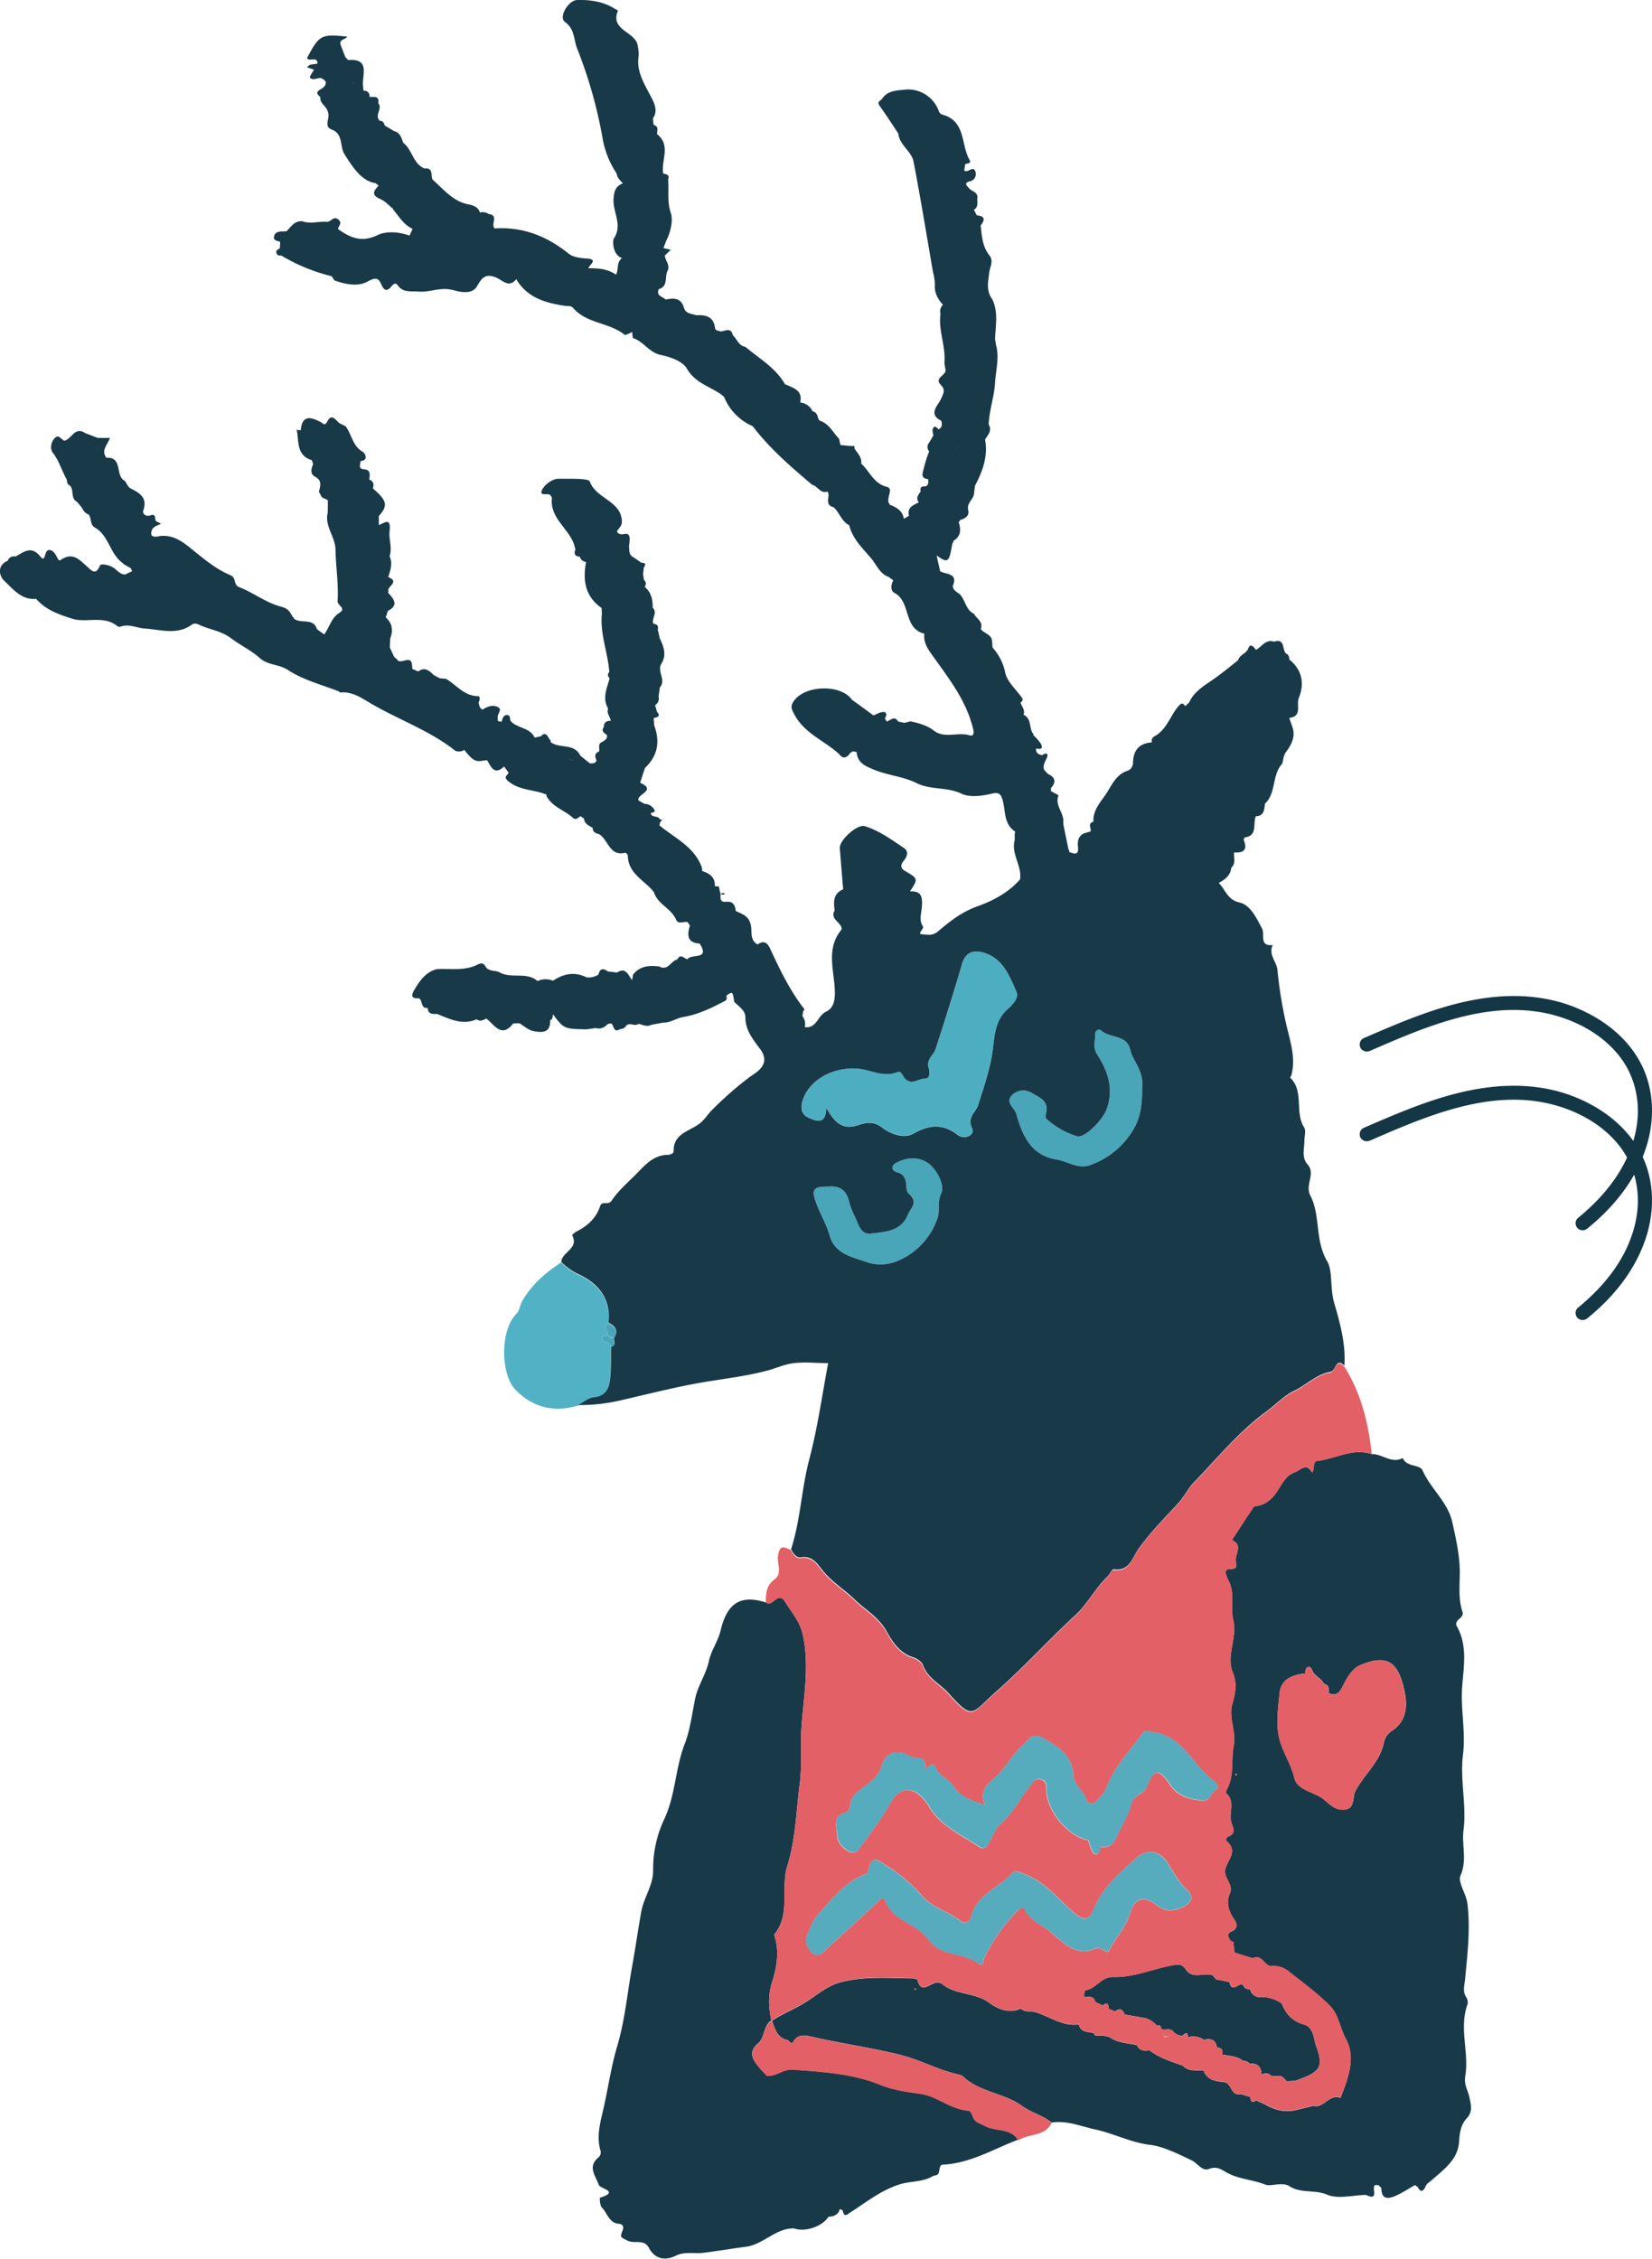 <svg xmlns="http://www.w3.org/2000/svg" viewBox="0 0 582.7 796.9"><title>flamenco_xmas_no_comments</title><g id="Layer_2" data-name="Layer 2"><g id="Layer_1-2" data-name="Layer 1"><path d="M215.48,475.4c-.1,3.77.06,7.57-.37,11.31-.37,3.23-1.49,6-5.71,6.41-1.92.16-3.71,1.77-5.56,2.72-8.44,2.51-15.88.72-22-5.57-5.39-5.55-5.37-21,.12-26.56,1.44-1.45,1.34-3.15,2.2-4.65,3.37-5.88,8.23-10.09,13.76-13.71a21.13,21.13,0,0,0,6.27,4.4c6.93,3.27,11.33,8.68,10.39,17.05-2.26,1.35.24,2.91-.19,4.34l-2.4.58c.38.48.66,1.23,1.15,1.4C214.33,473.54,215.45,473.85,215.48,475.4Z" style="fill:#51b2c5;"/><path d="M518.27,739.76c-.51-2.51-2-4.24-1.41-7.59,1.35-8.24-2.32-16.84.81-25.24a3.53,3.53,0,0,0-.59-2.52c-1.23-2-.52-4-.32-6.14.84-8.8,1.89-17.59.87-26.51-.42-3.68-3.51-7.78-2.48-10.11,2.42-5.47.38-10.76,1.07-16.06,1.13-8.75-1.3-17.67-.19-26.7,1-7.81-.85-15.71-.29-23.74.48-7,2-14.53-1.81-21.32-1.44-2.54,2.75-2.8,1.9-5.32-1.5-4.47-.94-9.15-.93-13.8,0-6-1.33-11.8-2.62-17.65-1.6-7.25-7.64-11.81-10.49-18.33-1-2.24-5.67-1.12-7-4.38-4,2.12-7.23-1.52-11-1.4-6.69-2.23-12.64,1.65-19,2.39-2.09.24-.92,2.81-2,4.12-2-3.69-4.11-.76-6.05-.1-4.06,1.39-5.06,5.75-7.67,8.58a10,10,0,0,1-5.31,3.26c-.53.12-1.32,0-1.54.36-2.61,3.88-5.14,7.81-7.7,11.73,4.05,1.87,1,4.91,1.36,7.42.28,2.22.54,2.68-2.3,2.85-2.45.15-.73,3-.09,4.38,2.11,4.43.43,9.18,1.5,13.68,1.45,6.13-2.56,12.47-.23,18.24,1.71,4.26.94,7.54-.15,11.43-1.33,4.78,1.51,9.47.53,14.55s.28,10.42-2.34,15.25c-.24.45-.52,1.33-.33,1.49,3.33,2.93.9,6.79,1.76,10,.66,2.44,2,4.2-1.3,5.44a1.82,1.82,0,0,0-.49,1.38c4.49,3.45.54,6.69-.24,10-.73,3.1,3,5.26,1.59,8.57s-.51,6.2,1.5,9.09c.87,1.24,1.76,3.17-.94,4.3-1.81.76-1.12,2.33-.07,3.55.64,0,1,.28.81,1l.39,2.94,6.37,2c3.24-1.6,4,2.55,6.43,2.78a8.35,8.35,0,0,1,6.48,2c4.9,3.92,10.05,7.62,14.41,12.08,3,3,3.46,7.76,5.56,11.6,3.29,6,1.18,12.68-1.18,18.88-.24.63-.48,1.26-.71,1.89-3.92-1.65-5.79,3.7-9.49,2.78l-5.37,1.29c-4.26,1.28-8.18.35-11.89-1.87L443,740.94c-1.61,1.24-1.81,0-2-1.16l-.09-.07-3.3-1c-3.4.71-3.15-3.37-5.42-4.14-3.1-.41-6.36-.53-7.68-4.2-2.58-.09-5.32.49-7.41-1.73-4.08-1.4-8.21-2.7-11.69-5.39-1.84.3-3.53.22-4.41-1.82-3.33-.74-6.88-.71-9.78-2.89l-2.13-.45h-2.17c-.67.1-1-.2-1-.87h0c-2.12-.5-4.72-.16-5.45-3.1-6,.9-10.69-3.21-16.12-4.52-1.5-.07-3.09.2-4.28-1.08-4.1,2-8.47,0-11-1.91-5.16-3.93-12-2.69-16.77-6.76a3,3,0,0,0-3.08-.11c-2.14.86-4.56,3.06-5.61-1.27-.08-.33-1.25-.57-1.92-.57-8.54-.08-17.19-.83-25.5,1.46-4.45,1.22-8.2,4.56-12.11,7s-8.08,4-11.79,6.51c1.12,2.8,1.66,5.89,5.48,6.81.78.19,1.17,2,2.25.24,1.46-2.4,4.26-1.91,5.84-1.54,10.48,2.46,21.15,3.88,31.62,6.49,7.2,1.79,13.65,5.47,20.86,7a3,3,0,0,1,1.43.7c5.84,5.54,14.38,5.75,20.53,10.21,3.43,2.49,7.48,3.41,10.67,6,5.39-.85,10.26,1.33,15.35,2.42,6.57,1.41,12.47,4.61,19.44,5.45,4.59.56,9.93,3.22,14.67,5.51,2,1,3.65,3.87,5.89,3,2.74-1.06,4.25,0,6.33,1.21,4.19,2.4,9.21,2.51,13.73,4.31,1.86.74,5.93-1.08,8.38.51,4.12,2.69,8.9,1.14,13.32,3,3.88,1.66,9.11.19,13.74.1,4.59,2.21,2.12-2.07,3-3.27l.06-.2,1.36.05,1,1c0,4.15,2.46,3.9,5.1,2.71,2.36-1.06,4.55-2.51,6.82-3.79a1.13,1.13,0,0,0,.81.56c.79,1.6,1.66,2.28,2.76.22.3-1.13,1.28-1.62,2.08-2.33,4.33-3.8,9.42-7.38,9.83-13.6.21-3.28.62-6.19,2.77-8.43C519.65,744.76,518.75,742.17,518.27,739.76ZM436,626.36c-.09-.13-.27-.26-.26-.38s.2-.22.31-.33c.09.12.27.26.26.37S436.06,626.25,436,626.36ZM322.86,702c-.11-.11-.21-.23-.32-.35l.15-.29c.17.1.33.21.49.32ZM478,632c-1.07,2.11.18,6.58-4.54,6.42-3.26-.1-5-2.63-7.3-4.19-3.32-2.23-8.61-2.9-9.57-6.93-1.06-4.41-3.4-8.07-4.82-12.2-2-5.9-1-11.87-.43-17.75.45-5,4.49-6.54,9-7,0-2.44,1.67-3.27,2.49-1.13s3.08,2.64,3.94,4.47a3.14,3.14,0,0,0,.51.39c1.66.55,1.44,1.89,1.34,3.18,2.14.9,3.43.53,4.67-1.82,1.63-3.1,3.21-6.64,6.69-8.11,9.71-4.09,13.29-.53,15.37,9.07,1.09,5,1.07,10.72-4.52,14.27a6.58,6.58,0,0,0-2.69,3.9C486.81,621.63,481.05,626,478,632Z" style="fill:#183948;"/><path d="M424.46,730.29a.08.08,0,0,1,0,0h0Z" style="fill:#183948;"/><path d="M347.38,749.93c-1.7-.93-3.59-1.17-4.27-3.38-.24-.78-1-2-1.58-2-6.28-.42-11-5.17-17.18-6-4.64-.6-9.43-1.32-13.71-3.06-10-4.07-20.46-4.62-31-5.41-3.55-.26-5.9,2.58-9.19,2.12-.93-1-1.92-1.92-2.78-3-2.25-2.73-3.87-5.31-.21-8.43,2.37-2,1.7-6.1,4.59-8-.89-4.63-1.27-8.79.37-13.82,1.56-4.83,2.59-10.89.62-16.44,6-7.19,2.18-16.29,4.7-24.39,2.88-9.24,3.1-19.32,4.36-29,.86-6.71.14-13.51.63-20.19.78-10.76,2.82-21.35.44-32.25-1-4.69-3.9-7.79-6.17-11.53-2.6-4.28-4.56,2.09-6.85.13-9.07-2.81-13.69.27-16,10-.88,3.7-3.34,7-4.12,10.75-1,4.7-3.88,8.53-4.84,13.24-1.08,5.33-1.84,11.22-3.63,15.81-3.39,8.67-3.25,18-7.19,26.51a41.15,41.15,0,0,0-4,18c.13,5.4-3.25,9.62-4.17,14.75-1.11,6.14-2,12.45-3.09,18.54-1.79,9.65-2.6,19.55-5.42,29-2.06,6.92-3.07,14-4.61,21-1.13,5.16-2.79,10.2-1.37,15.48a2.34,2.34,0,0,1-.71,2.78c-3.84,3.31-.9,6.39.19,9.6.47,1.38,7.54,2.31.44,4.54-.16,0-.07,2.74.65,3.46,2,1.94,2.46,5.45,6,5.74,1.21.1,1.89.85,1.36,2.26-1,2.64-.82,2.38,1.69,3.67s5.82-.72,7.56,2.57c2.16,4.09,5.84,4.56,9.47,2.76,3.14-1.55,6.44-.66,9.51-1,5.09-.61,10.15-1.5,15.24-2.16,6.22-.79,10.46-6.64,17-6.47,3.86,1.38,9.77-.6,12.1-4.06l-.2-.18.22.15c1.87-.13,3.47-.66,4-2.75l1,.45c.25,1.5.79,2.34,2.29,1,5.77-3.59,11-8,17.72-10.12,3.86-1.22,8.07-.77,11.67-2.86.82-.48,2.06-.14,2.31-1.6.43-2.45.49-2.46,1.84-2.55,9.45-.61,17.46-5.52,26-8.76C356.45,750.55,351.17,752,347.38,749.93Z" style="fill:#183948;"/><path d="M291.48,390.75c-.13,6.19-3.5,4.71-6.24,3.53-3.07-1.32-2.83-4.25-1.9-6.74,2.65-7.1,10.9-11.08,18.77-10.64,4.81.26,9.34,3.3,14.38,1.26,1.47-.6,1.91,1.36,2.68,2.2,2.33,2.57,4.72.13,7,.1s1.66-2.83,1.37-3.92c-.82-3,1.78-4.32,2.48-6.49,3.21-9.95,6.38-19.92,9.31-30,1.16-4,3.77-5,7.18-4.16,7.17,1.82,9.58,8.22,12.11,14.05.95,2.17-1.84,4.86-3.23,6.08-4.86,4.24-4.62,10.77-5.39,15.48-1,6.38-3.09,12.13-4.91,18.13-.8,2.65-4.08,4.3-2.15,8.4,1.09,2.32-2.76,4.12-5.23,2.22-5.33-4.08-10-3.52-15.7-.33-3.13,1.76-7.87.09-10.81-2.19-3.12-2.41-5.75-1.79-8.74-.82C297.39,398.59,294.41,396.19,291.48,390.75Z" style="fill:#4daec1;"/><path d="M402.89,383.72c0,4-.07,9.8-3.21,14.86A28.52,28.52,0,0,1,384,411.17c-3.77,1.21-7.52-1.49-11.34-2.12-9.15-1.49-12.07-8.62-14.2-16.14-.61-2.12-4.05-3.9-1.51-6.57a5.57,5.57,0,0,1,7-.76c2.46,1.47,6.09,2.67,5.05,7-.16.65-.33,1.68,0,2a28.34,28.34,0,0,0,10.76,6.21c2.85,1,9.18-5.86,10.49-9.29,2.73-7.21.57-13.61-3.22-19.44-1.71-2.62-.65-4.77-.77-7.13-.06-1.38,1.31-2.16,2.15-1.4,3.1,2.82,9.08,1.33,10.27,6.84C399.63,374.47,403.45,377.49,402.89,383.72Z" style="fill:#49a5b8;"/><path d="M292.25,418.56c4.15-.42,6.29,1.45,7.24,5.11a22.28,22.28,0,0,0,1.84,5c1.47,2.67,1.92,7,6.06,6.45,4.86-.68,10.43-.69,12.85-6.67,1-2.54,3.93-4.22.21-7.5-1.63-1.43.56-6.26-4-7.44-1.8-.46-2.5-2.22-.18-3.43,3.74-1.94,7.84-2.14,11.17.25s5.82,8,4.56,10.65c-1.54,3.19-.34,5.95-1.32,8.7a25,25,0,0,1-14.95,15.45,15.51,15.51,0,0,1-9.29.32c-5.22-1.92-11.87-2.81-13.77-9.52-1.12-4-3.22-7.42-4.64-11.19C286.06,419.49,286.82,418.47,292.25,418.56Z" style="fill:#49a5b8;"/><path d="M214.38,471.14c.44-1.43-2.06-3,.2-4.34,2.44,1.17,3.62,2.79,2,5.44l-.23-.15c-.36-.83-1.1-.84-1.83-.86Z" style="fill:#49a5b8;"/><path d="M215.48,475.4c0-1.55-1.15-1.86-2.34-2.28-.49-.17-.77-.92-1.15-1.4l2.4-.58.1.09a1.55,1.55,0,0,0,1.83.86l.23.15C216.41,473.37,217.35,474.86,215.48,475.4Z" style="fill:#49a5b8;"/><path d="M495.3,596.43c-2.08-9.6-5.66-13.16-15.37-9.07-3.48,1.47-5.06,5-6.69,8.11-1.24,2.35-2.53,2.72-4.67,1.82.1-1.29.32-2.63-1.34-3.18a3.14,3.14,0,0,1-.51-.39c-.86-1.83-3.08-2.21-3.94-4.47s-2.49-1.31-2.49,1.13c-4.46.45-8.5,2-9,7-.54,5.88-1.59,11.85.43,17.75,1.42,4.13,3.76,7.79,4.82,12.2,1,4,6.25,4.7,9.57,6.93,2.31,1.56,4,4.09,7.3,4.19,4.72.16,3.47-4.31,4.54-6.42,3.05-6,8.81-10.39,10.09-17.42a6.58,6.58,0,0,1,2.69-3.9C496.37,607.15,496.39,601.47,495.3,596.43Z" style="fill:#e36066;"/><path d="M420.3,669.22c.16,2.78-6.17,5.57-9.51,4.36a11.25,11.25,0,0,1-3.16-1.79c-4-3.17-7.53-2.17-9,3s-5.05,8.58-7.32,13c-.74,1.45-1.26.47-2,.12s-1.85-1-2.45-.73c-7,3.11-11-1.14-15.91-5.31-3.1-2.64-7.33-3.84-9.46-8-.87-1.67-2.11-.3-3.23.9a60.11,60.11,0,0,0-11.12,16.06c-.45,1-.37,3.25-2.13,1.91-5.27-4-13.31-2.41-17.4-8.23s-12.52-6.56-15.42-13.82c-.88-2.21-2.23,0-3.18.86-5.77,5.3-11.51,10.62-17.31,15.88-1.39,1.27-3,3.37-4.95,1.81s-3.2-4.31-2.05-6.78,1.92-5.19,4-7.39c5.06-5.33,9.44-11.39,16.71-14,.95-.35.6-.94.8-1.55,1.5-4.76,2.32-4,6.54-1.3a54.63,54.63,0,0,1,12.28,10.42c3.78,4.48,9.39,5.61,13.71,9,1.68,1.3,3.34.27,3.76-1.47,1.93-8,9.93-10.13,14.56-15.51.92-1.07,2.73-.09,4.34.51,7.45,2.77,12,9.17,17.76,13.92,3.55,2.92,5.25,1.59,6.39-1.24,3.17-7.92,9.34-13.19,15.43-18.54,3.6-3.16,8.32-2.44,11,2.11,2.1,3.54,4.06,7,7.18,9.75A6.11,6.11,0,0,1,420.3,669.22Z" style="fill:#56abbd;"/><path d="M452.08,706.76c1.45,3.6,3.69,6.25,7.67,7.35,3.7,1,3.51,5,4.47,7.62,2.77,7.59,1.52,9.23-7.39,12.32l-3,.15c-.89-1-1.68-2.22-3.34-1.79l-2.14-.14c-1-1.11-2.15-.93-3.36-.49-.14-2.69-1.41-4.08-4.22-3.72a2.19,2.19,0,0,0-2.18-1c-2.21-1.79-5-1.78-7.55-2.29.49-1.62-.21-2.37-1.8-2.5l-.22.35.23-.34c-.43-2.81-2.24-3.27-4.64-2.69a6.27,6.27,0,0,0-5.58-.87c-.05-2.3-1.05-1.36-2-.59a4.24,4.24,0,0,1-3.05-1.3c-1.13-1.63-2.94-.48-4.33-1-.15-.89-.4-1.65-1.57-1.24a9.19,9.19,0,0,0-4-2.65l-7.34-1.27c-.69-1.77-1.75-2.42-3.42-1.09l-2.25-.95c-.09-1.48-.4-2.56-2.09-1.16l-2.68-1.25c-.49-2.36-2.35-1.64-3.85-1.72l-.09-.14c.08-.74.16-1.47.23-2.21,3.91-.38,5.71-4.87,10.12-4.74,7.34.21,14.15-3,21.31-4.2,1.93-.32,3-.3,4.35,1.67,2.27,3.42,6.32.86,9.41,1.94.63.69,1,1.73,2.23,1.61l3.68.8c.84,4.17,3.34-.06,4.81.95a2.05,2.05,0,0,0,2.46,1.49,3.47,3.47,0,0,0,2.93,2.83A12.52,12.52,0,0,1,452.08,706.76Z" style="fill:#183948;"/><path d="M427.64,627.72c-7.26-5.45-10.63-15.73-21.59-16.85-2-.2-2.25-.63-3.45,1-4.39,6.11-9.67,11.62-12.4,18.8a13.63,13.63,0,0,1-3.45,4.6c-1.5,1.53-3,1-3.46-.36-1.05-3.11-4.41-5.38-4.58-8.16-.45-7.09-4.29-10-10.08-13.3-4.68-2.68-5.25-.22-7.63,1.89-3.4,3-5.59,7-8.66,10.26-2.54,2.72-7.48,5.2-4.88,11.09-4.44-1.54-8.8-2.86-10.93-6.39-1.79-3-5.38-3.69-6.65-7.13-.92-2.48-3.7,1.56-3.56.58.71-5-3.56-3.15-5.41-4.3-4.16-2.59-8.61-1.44-9.87,3.27-1.51,5.68-7.13,7.06-10.18,11.12-1.51,2-.53,5-2.32,5.39-5.28,1.29-3.19,5.36-3.17,8.18,0,2.34,1.93,4.55,4.27,5.77a2.6,2.6,0,0,0,3.4-.82c3.75-5.3,7.81-10.46,11-16.11s7.63-6.59,11.94-1.47a14.52,14.52,0,0,1,1.61,2.15c4.07,7.23,11.53,10.29,18,14.59,1.53,1,2.6,0,3.39-1.45,1.32-2.35,2.27-5.19,4.21-6.85,4.41-3.77,6.78-9,10.32-13.33,1.08-1.33,1.68-2.81,3.66-2.23s1.95,1.75,2,3.69c.06,7.54,7.75,16.51,14.79,17.81.37,1.13.66,2.3,1.13,3.39.33.77.84,1.68,1.85,1.47,1.35-.29,1-1.58,1.2-2.54,2.9.44,4.71-.8,5.86-3.48,1.67-3.88,4.24-7.64,5.14-11.48s4.48-3.49,5.6-6.45c2.35-6.21,4.16-6.28,8-.56,2.73,4.1,6.71,5,11.13,5.62,3.32.43,3.35-3.19,5.67-4.19C430.6,630.47,428.47,628.34,427.64,627.72Z" style="fill:#56abbd;"/><path d="M443.83,531.2a10,10,0,0,0,5.31-3.26c2.61-2.83,3.61-7.19,7.67-8.58,1.94-.66,4-3.59,6.05.1,1.11-1.31-.06-3.88,2-4.12,6.34-.74,12.29-4.62,19-2.39-1.23-10.94-3.73-21.48-9.73-30.92-3.12-3.09-2.89,1.81-4.93,2.16-4.89.84-8.58,4.72-13.08,6.84-3.19,1.51-6.54,5-9.75,7.33-9.71,7.09-17.08,16.34-25.31,24.79-2.24,2.31-3.57,5.28-5.81,7.68-4.8,5.16-9.8,10.14-13.89,16-2.1,3-3,7.82-8.56,7-.64-.1-1.49,1.86-2.38,2.72-4.26,4.1-6.89,9.5-11.31,13.58-9.57,8.84-18.34,18.58-28.14,27.15-8.32,7.29-7.75,10.11-16.42.33-3-3.36-7.42-5.33-9.09-10-.44-1.25-2.31-2.36-3.76-2.82-4.51-1.46-7.24-5.73-8.94-8.86-2.84-5.22-7.73-7.84-11.48-11.51-3.53-3.44-8-6.11-11.22-10.19-1.79-2.24-3.59-5.23-7.56-4.59-1.74.28-2.79-1.36-3.55-2.86-2.46-1.08-4-2-4.56,2.34-.32,2.6,1.7,6-1.3,8.13-2.82,2.05-3,5-2.94,8.11,2.29,2,4.25-4.41,6.85-.13,2.27,3.74,5.14,6.84,6.17,11.53,2.38,10.9.34,21.49-.44,32.25-.49,6.68.23,13.48-.63,20.19-1.26,9.73-1.48,19.81-4.36,29-2.52,8.1,1.31,17.2-4.7,24.39,2,5.55.94,11.61-.62,16.44-1.64,5-1.26,9.19-.37,13.82l.2-.05c3.71-2.54,7.95-4.15,11.79-6.51s7.66-5.73,12.11-7c8.31-2.29,17-1.54,25.5-1.46.67,0,1.84.24,1.92.57,1.05,4.33,3.47,2.13,5.61,1.27a3,3,0,0,1,3.08.11c4.8,4.07,11.61,2.83,16.77,6.76,2.49,1.89,6.86,3.9,11,1.91,1.19,1.28,2.78,1,4.28,1.08,5.43,1.31,10.07,5.42,16.12,4.52.73,2.94,3.33,2.6,5.45,3.1h0c0,.67.37,1,1,.87h2.17l2.13.45c2.9,2.18,6.45,2.15,9.78,2.89.88,2,2.57,2.12,4.41,1.82,3.48,2.69,7.61,4,11.69,5.39,2.09,2.22,4.83,1.64,7.41,1.73,1.32,3.67,4.58,3.79,7.68,4.2,2.27.77,2,4.85,5.42,4.14l3.3,1,.09.07c.2,1.19.4,2.4,2,1.16l3.18,1.32c3.71,2.22,7.63,3.15,11.89,1.87l5.37-1.29c3.7.92,5.57-4.43,9.49-2.78.23-.63.47-1.26.71-1.89,2.36-6.2,4.47-12.87,1.18-18.88-2.1-3.84-2.6-8.57-5.56-11.6-4.36-4.46-9.51-8.16-14.41-12.08a8.35,8.35,0,0,0-6.48-2c-2.44-.23-3.19-4.38-6.43-2.78l-6.37-2-.39-2.94c.22-.73-.17-1-.81-1-1.05-1.22-1.74-2.79.07-3.55,2.7-1.13,1.81-3.06.94-4.3-2-2.89-2.82-5.87-1.5-9.09s-2.32-5.47-1.59-8.57c.78-3.28,4.73-6.52.24-10A1.82,1.82,0,0,1,433,648c3.28-1.24,2-3,1.3-5.44-.86-3.2,1.57-7.06-1.76-10-.19-.16.09-1,.33-1.49,2.62-4.83,1.36-10.24,2.34-15.25s-1.86-9.77-.53-14.55c1.09-3.89,1.86-7.17.15-11.43-2.33-5.77,1.68-12.11.23-18.24-1.07-4.5.61-9.25-1.5-13.68-.64-1.36-2.36-4.23.09-4.38,2.84-.17,2.58-.63,2.3-2.85-.32-2.51,2.69-5.55-1.36-7.42,2.56-3.92,5.09-7.85,7.7-11.73C442.51,531.24,443.3,531.32,443.83,531.2ZM298.54,639.27c1.79-.44.81-3.39,2.32-5.39,3.05-4.06,8.67-5.44,10.18-11.12,1.26-4.71,5.71-5.86,9.87-3.27,1.85,1.15,6.12-.69,5.41,4.3-.14,1,2.64-3.06,3.56-.58,1.27,3.44,4.86,4.17,6.65,7.13,2.13,3.53,6.49,4.85,10.93,6.39-2.6-5.89,2.34-8.37,4.88-11.09,3.07-3.28,5.26-7.24,8.66-10.26,2.38-2.11,2.95-4.57,7.63-1.89,5.79,3.32,9.63,6.21,10.08,13.3.17,2.78,3.53,5.05,4.58,8.16.46,1.36,2,1.89,3.46.36a13.63,13.63,0,0,0,3.45-4.6c2.73-7.18,8-12.69,12.4-18.8,1.2-1.67,1.48-1.24,3.45-1,11,1.12,14.33,11.4,21.59,16.85.83.62,3,2.75,1.79,3.26-2.32,1-2.35,4.62-5.67,4.19-4.42-.59-8.4-1.52-11.13-5.62-3.83-5.72-5.64-5.65-8,.56-1.12,3-4.73,2.72-5.6,6.45s-3.47,7.6-5.14,11.48c-1.15,2.68-3,3.92-5.86,3.48-.19,1,.15,2.25-1.2,2.54-1,.21-1.52-.7-1.85-1.47-.47-1.09-.76-2.26-1.13-3.39-7-1.3-14.73-10.27-14.79-17.81,0-1.94-.12-3.15-2-3.69s-2.58.9-3.66,2.23c-3.54,4.35-5.91,9.56-10.32,13.33-1.94,1.66-2.89,4.5-4.21,6.85-.79,1.42-1.86,2.47-3.39,1.45-6.43-4.3-13.89-7.36-18-14.59a14.52,14.52,0,0,0-1.61-2.15c-4.31-5.12-8.74-4.26-11.94,1.47s-7.22,10.81-11,16.11a2.6,2.6,0,0,1-3.4.82c-2.34-1.22-4.26-3.43-4.27-5.77C295.35,644.63,293.26,640.56,298.54,639.27Zm63,34.56c-.87-1.67-2.11-.3-3.23.9a60.11,60.11,0,0,0-11.12,16.06c-.45,1-.37,3.25-2.13,1.91-5.27-4-13.31-2.41-17.4-8.23s-12.52-6.56-15.42-13.82c-.88-2.21-2.23,0-3.18.86-5.77,5.3-11.51,10.62-17.31,15.88-1.39,1.27-3,3.37-4.95,1.81s-3.2-4.31-2.05-6.78,1.92-5.19,4-7.39c5.06-5.33,9.44-11.39,16.71-14,.95-.35.6-.94.8-1.55,1.5-4.76,2.32-4,6.54-1.3a54.63,54.63,0,0,1,12.28,10.42c3.78,4.48,9.39,5.61,13.71,9,1.68,1.3,3.34.27,3.76-1.47,1.92-8,9.93-10.13,14.56-15.51.92-1.07,2.73-.09,4.34.51,7.45,2.77,12,9.17,17.76,13.92,3.55,2.92,5.25,1.59,6.39-1.24,3.17-7.92,9.34-13.19,15.43-18.54,3.6-3.16,8.32-2.44,11,2.11,2.1,3.54,4.06,7,7.18,9.75a6.11,6.11,0,0,1,1.1,2.15c.16,2.78-6.17,5.57-9.51,4.36a11.25,11.25,0,0,1-3.16-1.79c-4-3.17-7.53-2.17-9,3s-5.05,8.58-7.32,13c-.74,1.45-1.26.47-2,.12s-1.85-1-2.45-.73c-7,3.11-11-1.14-15.91-5.31C367.89,679.18,363.66,678,361.53,673.83Zm48.7,45.84a2.44,2.44,0,0,0,.1-.24A1.73,1.73,0,0,1,410.23,719.67Zm29,9a.6.6,0,0,0,.59.11A.6.6,0,0,1,439.2,728.63Zm7-29.79Zm2.21.43.13,0a1.83,1.83,0,0,0-.13.24,1.83,1.83,0,0,1,.13-.24Zm-14.67-.08h0c.84,4.17,3.34-.06,4.81.95a2.07,2.07,0,0,0,2.46,1.5h0a3.47,3.47,0,0,0,2.93,2.83,12.52,12.52,0,0,1,8.12,2.3c1.45,3.6,3.69,6.25,7.67,7.35,3.7,1,3.51,5,4.47,7.62,2.77,7.59,1.52,9.23-7.39,12.32h0l-3,.15h0c-.89-1-1.68-2.22-3.34-1.79l-2.14-.14c-1-1.11-2.15-.93-3.36-.49-.14-2.69-1.41-4.08-4.22-3.72a.65.65,0,0,1-.09.08.65.65,0,0,0,.09-.08,2.19,2.19,0,0,0-2.18-1c-2.21-1.79-5-1.78-7.55-2.29a3.07,3.07,0,0,1-1-.23,3.07,3.07,0,0,0,1,.23c.49-1.61-.21-2.37-1.79-2.5-.44-2.8-2.24-3.26-4.64-2.68a6.26,6.26,0,0,0-5.59-.86c-.86.78-1.4.46-1.82-.27.42.73,1,1,1.83.26-.05-2.3-1.05-1.36-2-.59a4.24,4.24,0,0,1-3.05-1.3h0c-1.13-1.63-2.94-.48-4.33-1l1,2.48c1.32,0,2.68.08,3.36-1.42-.68,1.5-2,1.4-3.36,1.67v0a2.44,2.44,0,0,0,0-.27l-.07.05c-.29-1-.59-1.76-.89-2.53s-.4-1.65-1.57-1.24h0a9.1,9.1,0,0,0-4-2.65l-7.34-1.27h0c-.69-1.77-1.75-2.42-3.42-1.09l-2.25-.95a3.2,3.2,0,0,1-1.22-.26,3.2,3.2,0,0,0,1.22.26c-.09-1.48-.4-2.56-2.09-1.16l-2.67-1.25h0c-.49-2.36-2.35-1.64-3.85-1.72l-.09-.14-2.37-.2,2.37.2c.08-.74.16-1.47.23-2.21,3.91-.38,5.71-4.87,10.12-4.74,7.34.21,14.15-3,21.31-4.2,1.93-.32,3-.3,4.35,1.67,2.27,3.42,6.32.86,9.41,1.94h0c.63.69,1,1.73,2.23,1.61Z" style="fill:#e36066;"/><path d="M267.47,720.85c-3.66,3.12-2,5.7.21,8.43.86,1,1.85,2,2.78,3,3.29.46,5.64-2.38,9.19-2.12,10.53.79,21,1.34,31,5.41,4.28,1.74,9.07,2.46,13.71,3.06,6.18.8,10.9,5.55,17.18,6,.58,0,1.34,1.21,1.58,2,.68,2.21,2.57,2.45,4.27,3.38,3.79,2.08,9.07.62,11.78,5.06,3.68-2.55,9.45-1.17,11.78-6.26-3.19-2.6-7.24-3.52-10.67-6-6.15-4.46-14.69-4.67-20.53-10.21a3,3,0,0,0-1.43-.7c-7.21-1.57-13.66-5.25-20.86-7-10.47-2.61-21.14-4-31.62-6.49-1.58-.37-4.38-.86-5.84,1.54-1.08,1.79-1.47-.05-2.25-.24-3.82-.92-4.36-4-5.48-6.81l-.2.05C269.17,714.75,269.84,718.83,267.47,720.85Z" style="fill:#e36066;"/><path d="M270.51,732.3l-.05-.06h0Z" style="fill:#e36066;"/><path d="M435.69,626c0,.12.17.25.26.38.11-.11.3-.22.31-.34s-.17-.25-.26-.37C435.89,625.76,435.7,625.87,435.69,626Z" style="fill:#e36066;"/><path d="M322.86,702l.32-.32c-.16-.11-.32-.22-.49-.32l-.15.29C322.65,701.78,322.75,701.9,322.86,702Z" style="fill:#e36066;"/><path d="M270.51,732.3l-.06-.06-.14.39Z" style="fill:#e36066;"/><path d="M253.65,312.63l.07,0-.15,0v0h.14Z" style="fill:#183948;"/><path d="M470.54,459.4c-1.41-4.82-.45-11.14-2.38-14.4-4.47-7.57-2.3-16.17-6-23.32-1.93-3.78,2-7.58-.94-10.91-2.26-2.55-1.1-5.5-1.14-8.31,0-1.61.64-3.62-.09-4.77-3.42-5.39.09-12.67-4.92-17.55-.06-.05.35-.52.43-.82,1.7-6.23-.59-12.51-1.85-18.13a151,151,0,0,1-3.06-19c-.29-3-3.33-5.49-1.64-8.82-4.91.58-2.74-3.75-3.76-5.72-2-3.83-4.18-8.41-7.91-9.26-4.5-1-5-4.62-7.41-6.92,2.21-1.18,4.13-2.59,4.43-5.36,1.73-1.53.78-3.58,1-5.4,3.63.26,4.83-1.2,3.28-4.62a.46.46,0,0,0,.32-.64c4.92-.57,2.88-4.92,4.08-7.51,3-.08,2.92-2.41,3.22-4.46,4-3.71,2.36-9.93,6-14,.43-.47.21-2.69,1.53-4.39,1.68-2.18,3.34-5.28,2.14-8.61-.37-1.08-.74-2.16-1.12-3.23,4.73-.53,2.41-4.61,3.36-7,2.09-5.18,1.19-9.9-3.33-13.6-.06-.87-.21-1.69-1.14-2.08-1.52-1.3-.19-5.48-4.25-4.21-3-1-4.31,1.85-6.42,2.89-.7-1.14-2-2.39-2.62-.62-.74,2-3.06,2.29-3.61,4.2l-.2.21c-3.26,2.62-6.48,5.23-10,7.59-2.49,1.69-5.7,3.88-7.1,7.22l-1.41,1.27c-.72-1.12-1.22-1.29-2.27-.1-3,3.42-4.16,8.3-8.46,10.68a1.82,1.82,0,0,0-1,2.19c-4.64.32-6.64,2.9-6.67,7.45a3.15,3.15,0,0,1-1.63,2.46c-4.55,1.3-6,5.67-8.25,8.84-1.81,2.57-4.34,5.47-4.06,9.24-2.22.57-.68,2.28-1,3.41l-2.14.63c-2.23.81-2.53,2.94-2.33,4.66.38,3.28-1.21,2.64-3.07,2a1,1,0,0,0-.27-.94L375.1,291l-.05-1.08c.27-3.23-3.13-5.83-1.67-9.34a24.57,24.57,0,0,0-2.64-1.43l-.06-1.12a2.73,2.73,0,0,1-1-1.73,2.73,2.73,0,0,0,1,1.73c1.91-2.13,1.62-3.79-1.05-5l-1.35-1.47c-.48-1.47.21-2.61.83-3.91.78-1.64.25-2.43-1.55-1.23-1.26-.3-2.32-.78-2.08-2.38,1.46.33,2.65.16,1.65-1.68a17.63,17.63,0,0,0-2.69-3.07.47.47,0,0,0-.25-.69c-1.19-2.09-.37-5.18-3.18-6.47.68-1.68-.63-2.87-1.05-4.28.54-.46,1.09-.88.5-1.72-2.09-2.95-5.3-5.7-5.91-8.93a18.94,18.94,0,0,0-4.45-8.76l-.16-2.2c-.13-2.53-2.85-2.7-4-4.34,1-2.61-1.51-3.62-2.38-5.37-3.06-1.39-3-5.06-5.22-7.09-1-.68-2.14-1.27-2.29-2.69,2-4.71-2.41-4-4.44-5.24-.41-1.85-.83-3.71-1.24-5.57,4,2.86,4.42,2.55,5.54-4.26a.89.89,0,0,0,.38-.89c2.75-1.63,2.68-4,1.84-6.66a.51.51,0,0,0,.4-.68C340.4,183,342,182,341.51,180c-.57-2.47,1.54-3.61,2-5.49.13-1.06.26-2.12.4-3.17,2.68-5.1,4.65-10.36,3.54-16.28,1-1.63,2.58-3.14,1.28-5.33.19-5,2-9.9,2.25-14.78.26-4.36,1.59-8.86.33-13.3l-.34-2.13c.19-4.69,1.23-9.45-1-14-2-2.69-1.57-5.69-1.11-8.7,0-2.24,1.84-4.55.16-6.68-2.51-3.16-2.72-6.88-3.1-10.61,1.58-2,1.51-3.31-1.37-3.56L343.51,74c1.81-1,1-2.76,1.24-4.22.17-2.12-2-2.22-2.9-3.35-.58-.7-2.22-1.87.25-2.46a2.61,2.61,0,0,0,2-3.28c-.75-2.61-2.73.57-4-.55.12-.75.23-1.5.35-2.25.77-.23,2.25-.27,1.56-1.44-3.14-5.35-1.26-13.74-9.57-16a1.93,1.93,0,0,1-1.35-1.4,11.51,11.51,0,0,0-11.39-7.47c-3.15.37-6.53.17-8.61,3.32-.47.71-1.92.93-.86,2.39,2.3,3.2,4.42,6.52,6.62,9.8.4,4.09,4.66,6.23,5.38,9.93,2.49,12.89,4.59,25.86,6.83,38.8a19.81,19.81,0,0,1,.7,4.71c-.21,2.89,1.08,5,2.84,7a3.17,3.17,0,0,0-.86,3.23c-.84,5.85,1.93,11.42,1.37,17.26l.33,2.12c.78,2.26-4.21,3-1.59,5.64,1.77,1.79.92,2.93.07,4.94-.93,2.18-4.8,5.34.12,7.73.23,1.19.39,2.36-1,3l0,0,0,0c-.92-1-1.73-1.53-2.14.36.1.62.21,1.24.31,1.85l-1.47,2.46a2.35,2.35,0,0,0,0,3.12,44.58,44.58,0,0,0-1.87,5.88c-.26,1.4-1.54,3.6,1.49,3.9.1,1,.28,2-.88,2.56-1.23-.08-2.09.21-1.73,1.72-.73,1.22-1.92,2.35-.64,3.9-1.92,1-4.26,1.75-3.5,4.76l-1.8,1.06c-.45-2.92-2.65-4.06-5.06-5l.05-.28-.23-.16c-1.07-1.91,1.74-5.2-.69-5.8-4.78-1.19-6.08-5.53-9.11-8.21.31-2.3-1.38-3.71-2.4-5.42.19-.71-.06-1-.77-.77l-4.13-.38h0l-.54-2.26c-2.21-2.24-3.56-5.43-6.95-6.4-.73-1.12-.53-2.93-2.37-3.23a5.31,5.31,0,0,0-4.36-3.12c1-4.45-2.59-5.15-5.39-6.48h0c-3.3-5.8-9.06-9-13.92-13.15-2.42-.35-2.95-2.75-4.45-4.09-.26-1.14-.75-2-2.13-1.8l-2.1.47c-.76-.32-1.91-.15-2.06-1.3-.53-4-3.31-4.63-6.64-4.43-1.62-.6-3.7-.45-4.33-2.67-1-3.49-3.6-3.47-6.43-2.86-1-1.08-3.52-1.21-2.41-3.69,3.36-1,2-4.33,3.06-6.43s-.87-3.59-.93-5.45l2.08-2L234,87.51l1-2.58c1.59-3.13,2.48-7.18,1.6-9.82-1.36-4.08-.57-7.9-.95-11.8.7-1.75-.74-1.77-1.73-2.14-.79-4.56,2.82-9.78-2.06-13.77-.22-.17,0-.9,0-1.37.13-1.09-.06-1.39-1.34-2.08-.07-.72-.14-1.45-.22-2.18,2-2.89.26-5.82-.88-8-2.29-4.44-4.95-8.6-4.16-13.87a13.17,13.17,0,0,0-.28-3.57c-.53-5.23-10-5.46-7-12.6,0-.05-.84-.46-1.28-.73-4-2.48-8.51-3.1-13.07-3-3.23.09-6.65,6.1-4.39,7.72,3.53,2.53,3.09,6.13,4.27,9.23a163.67,163.67,0,0,1,9,31.59,32.18,32.18,0,0,0,5,12.67c.17,1.52,1.25,2.46,2.22,3.47-2.65,1-3.19,2.82-3.32,5.76-.2,4.52,3.28,9,.07,13.74-.35.52-.62,5.65,2.94,6.88-2,1.34-1.17,3.82-2.11,5.83-3.1-2.09-6.41-2.28-9.76-2.26.29-1.29,3.9-3.24-1-3.47-1.82-.09-4.52-.52-5.84-1.58-7.72-6.23-16.22-9.64-26.21-9-1.58-1.33,1.61-4.65-2.13-5.07a3.77,3.77,0,0,0-3.11-.55c-.49-1.68-1.86-2.29-3.35-2.74-5.87-.82-9.3-5.32-13.35-8.89-.68-1.48.37-4.24-2.83-3.88-4.09-1.72-4.29-6.66-7.51-9.1-.64-1.72-1.08-3.6-3.26-4.11l-3.28-2c-.22-1-.77-1.71-1.94-1.64l.13-.07c-1.85-1.92,1.17-4.19-.45-6.12.47-2.79-1.61-2.09-3.06-2.23,0-1.46-.66-2.21-2.14-2.18L128,29.93c-.13-3.87,2.45-9.35-5.2-8.75l-1-1.05-1.62-4.2c-.72-2.1,1.62-1.91,2.31-3-9.22-1-9.87-.63-14.19,7.55.8,1.49,3.52-.86,3.7,1.87l0,.06c-1.23.43-2.78-.05-3.67,1.33l2.42.84c-.52,1-1.67,2.48-1.42,2.78,1,1.16,2.47.13,3.76.14,1.82.75,2.58,1.77.9,3.42-1.12.87-3.43,1.38-1,3.3-.31,2.39,2.37,3.28,2.68,5.36.91,2-1.68,5,1.34,6.14,4.16,1.54,2.73,5.9,4.51,8.7,2.67,4.19,5.87,9.47,10.93,10.18l1.12.88c-1.81,1.83-2.73,3.35.6,4.75,1.69.7,3,2.27,4.51,3.45l-.06.28.23.17c2,2.39,3.63,5.23,6.68,6.59l-1.08,2.4c-3.74-1.38-8.26-1.65-11.23-.2-5.68,2.75-9.68.94-14-2.11.18-1.1,1.58-2.08.19-3.32-1.79-1.59-2.77,1.07-4.3.74-2.83-.14-5.69.81-8.51-.18-2.72-.22-3.94,1.92-5.51,3.5l-1,.09c-1.37,0-2.87,0-3.37,1.53-.55,1.74,1.06,1.74,2.09,2.13,0,.77-.07,1.55-.11,2.33-.69.37-1.55.69-1.14,1.72a1.09,1.09,0,0,0,1.51.71,64.19,64.19,0,0,0,17.71,7.33c.54.12.78,1.37,1.35,1.58,3.77,1.37,8.12,2.19,11.42.4,2.63-1.41,3.82-1.62,4.87.8s2,2.82,3.73.78c.6-.7,1.35-1.42,2.13-.31,1.88,2.67,4.57,2,7.22,2.21,4,.38,7.7-1.63,12-.59,2.24.54,6.87,2.06,8.83-1.4,1.68-3,3-4.4,6.57-3,2.22.85,4.59,4,7.25.57a2.43,2.43,0,0,0,.19.47c3.94,6.27,10.3,8,17,9,1,.15,2-.2,2.91.83,4.74,5.46,12.62,5,18,9.32.41.34,1.81-.55,2.76-.87l0,.12c.11.68.05,1.86.35,2,3.7,1.2,5.59,5.09,9.76,5.93,3.31.67,7.64,2.2,9.12,4.75,2.9,5,7.8,6.25,11.92,9l1.23,1a19,19,0,0,0,10,10.32l.12.06c6,7.88,13.46,14.34,21,20.68,1.95.44,2.85,3.26,5.39,2.35,1.13,1.68-1.33,4.74,2.11,5.53,2.12,1.89,2.78,5,5.54,6.38,1.18,4.92,4.91,8.27,7.91,11.9,1.78,2.17,2.93,5.27,6,6.32l1.63,1.21c-.9,1.58-1,3.69.38,4.41,5.95,3.1,3.06,12.57,10.56,14.4A13.83,13.83,0,0,0,326,225c.22,2.6,1.68,4.52,3.16,6.59,5.31,7.45,11,14.74,13.6,23.73.33,1.16,1.65,4.8-.79,4.07-4.22-1.26-8.79,1.28-12.59-1.66-2.44-1.89-5.31-2.63-8.23-3.26l-2.1.53-2.27-.47c-1.31-2.26-2.65-.36-4,0l-.66-1.12c.43-.73.91-1.57,0-2.16-.39-.26-1.17.07-1.78.13l-2.23,1-7.62-5.55c-4.21-5.89-17.9-5.06-21,1.34-.65,1.36-.1,2.39.77,4,3.55,6.54,10.28,9,15.37,13.54l.18.12c1.69,2.3,3,1.39,4.3-.45h.35l.14-.32c.53.08,1.51.11,1.53.26.45,3.83,2.8,4.82,6.27,6.25,4.9,2,10.25,2.36,14.83,4.65,5.08,2.55,10.77,1.29,15.92,3.77,2.91,1.4,7.2.81,10.6,0,2.57-.62,3.25.13,3.83,2,1.19,3.91.3,8.62,4.48,11.36.11.07-.1.62-.15.94,0,.71,0,1.42,0,2.13-1.34,4.87,2.64,9,1.87,13.81-4,4.64-9.71,7.6-14.94,9.46-5.65,2-9.85,5.38-14,8.89-2,1.66-3.69,1.1-5.11,1.06-2.91-.07.53-1.81-.28-3-1.36-2.05-.42-4.58-.28-6.78.21-3.3,0-5.6-4.19-5.41,2.89-4.46,2.91-4.49-1.74-7.18-1.72-1-1.59-2.21-.55-3.5,1.29-1.59,2-3.41.08-4.67-4.36-2.91-8.64-6.09-13.74-7.65-2.65-.81-9,4.92-8.81,7.75.37,4.85.78,9.69,1.18,14.53-3.52,1.48-3.43,4.42-3,7.48-1.09,1.8,0,3,1.16,4.17.78.76,1.7,2,1.09,2.77-5.38,6.73-2.37,14.26-2.18,21.5.08,3-.31,5.95-3.18,7.29s-3.27,6-7.44,5.38a4.38,4.38,0,0,0-.83-3.85c.09-.54.18-1.07.26-1.61.16-.3.52-.75.43-.86-4.89-6.3-8.39-13.37-11.7-20.57-.83-1.81-1.89-4.33-4.79-2.25-3.1-1.75-1.65-5.06-2.59-7.55-.73-2.62-3.1-3.27-5.15-4.3-.14-2.08-1-3.45-3.33-3.21s-2-1.34-2-2.7c-.21-.9-.41-1.8-.62-2.71l-1.39-.07c.16-3.14-1.8-4.53-4.44-5.35l-.09-1.1c-2.57-7.47-9.58-10.5-15.06-15.06a1.88,1.88,0,0,0,.21-1l.81-.84-.88-.32c-.59-1.41-2.87-.35-3.17-2.18.68-.07,1.68-.38,1.36-1a4.08,4.08,0,0,0-3.58-2.23l-2.11-1.21c-.73-2.16,6.7-3.54.6-6.21l1.68-5.21q6.58-6.15,3.29-15c-.06-.86-.13-1.73-.19-2.59,1.15-.36,2.67-.53,1.16-2.26l-.67-2.33a2.69,2.69,0,0,0,1.24-3.05l.45-3.2c2.35-2.64-1.14-5.64.55-8.39,1.87-3,.86-6-.58-8.89l-.72-3.19c.39-1.36-.36-1.83-1.53-2-.77-1.86,1.62-3.86-.26-5.67.07-2.84-.52-5.43-2.83-7.35a1.66,1.66,0,0,0-.24-2.42h0c-.1-.7-.2-1.39-.31-2.09.09-.76.17-1.53.25-2.3.79-1.05.7-1.68-.79-1.66L223,196.31c-1.28-.88-.94-2.29-1.15-3.52.58-4,.16-4.84-2.07-4.32-.9,0-1.78,0-2.16-1.05.63-1.08,1.74-1.86,1.73-3.33-.08-7.48-9.07-8-11.33-14.26-.42-1.15-7.27-.91-11.09-.94-2,0-4.79,2-5.69,3.85-1.32,2.7,2.29.84,3,2.09.17.29.45.63.42.92-.7,7,5.76,10.53,7.79,16.19l.52,1.93c-.69,1.6-.06,2.39,1.57,2.54a2.5,2.5,0,0,0,2.18,1.85c-1.21,6.43-.36,12.17,5.48,16.23l.09,2.08c-.7,7,2.12,13.63,2.63,20.52a1.31,1.31,0,0,0,.11,2.1c-.88,3.56-2.72,7.07-.52,10.77-.68,1.65.69,2.85.94,4.3-1.45,0-2.48.5-2.45,2.17-1,1.38-.06,2.1,1,2.78.39,1-.23,1.54-.86,2.1l-.87.48c-1.57.74-.58,2.25-1,3.33-1.75.66-1.37,1.9-.86,3.17-.44,1.14-1.43,1-2.36,1l-.38.42h0l.38-.42-3.37-2.73c-2.16-4.56-7.42-2.32-10.52-4.83,0-.14.16-.31.11-.4a4.18,4.18,0,0,0-.47-.57c-.73-1.2-1.33-2.79-3.06-1l-2.15.43c-1.69-3.66-6.26-3.17-8.55-5.95h0c-.23-.79,0-2-1.24-2s-1.52,1.19-1.8,2.19l-.17.21-1.24-.31-.05-1.09c-.23-1.28,1.57-2.78.38-3.6-1.82-1.27-3.9-.46-5.7.69-1.07-.47-1.18-1.5-1.41-2.47.43-.83.64-2.29-.18-2.29-5,0-7.61-4-11.34-6.11l-2.16-.19L153,238.15c-1.58-1.49-3.13-3.05-5.46-1.28l-2.09-.89-.08-1.08c-.22-4.39-4.08-.15-5.28-2.23l-1.09-1-1.5-3.26.15-3.19c1.05-2.81.78-5.34-1.59-7.42.25-.77.51-1.54.77-2.31,4.1-2.15,1.85-4.32,0-6.49a.76.76,0,0,0,.1-.85c.17-1.52,3.92-3,0-4.58.77-2.41,1.64-4.81.49-7.35,1-3-.35-6,0-8.9.54-4.94-1.74-2.89-3.8-2.09,0-1.06,0-2.12,0-3.18,3.31-3.73,2.95-5.41-2.11-9.75.48-1.43.24-2.57-1.3-3.16.32-1.6.49-3.41-1.63-3.56-2.56-.2-1.37-1.76-1.42-2.92,3.21-.31,1.32-3,.87-3.23-3.67-2-3.94-6.16-6.12-9.06l-2.15-1.08c-1.36-.94-2.71-3.7-4.3-.63-.94,1.82-1.47.7-2.25.29-3.5-1.84-6.62-2.78-7.14,2.85l-1.52-.19h0s-.14.12-.14.12l.26,0c.81,4-.18,8.94,5.33,10.6.14.46.29.91.44,1.37-.66,1.7-1.21,3.46.83,4.56,2.55,1.37,1.56,3.41,1.23,5.35l.6.92c.28,1.39,1.77,1.25,2.55,2,0,1.48,0,2.95-.07,4.43-1.13,4.71,2.68,8.28,2.76,13,.11,6,1.12,12.1.74,18.09-.1,1.62,3.31,2.49.53,4.22s-3.41,5.08-5.25,7.54L111.83,222c-1.32-4.31-5.89-1.7-8.22-3.86v-.34l-.31-.12c-1-1.63-1.44-3-4.18-3.67-5.15-1.31-9.68-4.91-14.73-6.88-2.28-.89-.81-3.27-3.17-4.25-5.32-2.21-9.77-6.09-14.28-9.73-2.92-2.35-6-4.39-10.13-4.1-.74.05-4.95,1.44-2.95-2.65l1.11-.84,1.85-.78L55,183.82c-.57-.76.27-2.81-2-2-1.41.49-2.91-.44-2.44-1.8,1.55-4.57-1.39-6.12-4.55-7.76-1.11-.58-1.51-2.36-2.14-2.71-3.3-1.87-.51-8.42-6.33-8.06-2.06-2.65.44-4.54,1.22-7H34.47L30,152.76c-3.71-2.49-4.74,2.34-7.4,2.7-1-.47-1.84-2.22-3.12-1.07-1.57,1.4-1.91,4-.88,5.28,2.29,2.91,3.18,6.4,4.94,9.49.17.8.07,1.74,1.09,2.1,1.61,1.59.16,4.52,2.53,5.78l1.57,1.83c.62,1.08,1.18,2.21,2.51,2.61,1.13,1.35.4,3.6,2.22,4.62,5,2.83,5.27,9.37,9.84,12.53l.29.36,2.6,1.51c.13.34.27.69.41,1l-2.49,1.18c-1.77-.07-2.76-1.48-4.05-2.38-1.54-1.06-4.5-1.56-4.8-.81-1.53,3.85-3.23,1.52-4.58.33-2.78-2.45-5.08-5.23-9.38-2.21-1,.7-1.3-2.78-3.37-3.49-2.71-.93-1.52,4.9-3.68,2.22-3.35-4.13-5.92-1.45-8.85,0a2.21,2.21,0,0,0-2.63,1.4l-.13.11h0c-3.88,1.74-2.82,5.45-1.18,7,3.12,2.92,6.1,6.89,11.31,6.41,3.34,3.94,8.27,5.59,12.71,7,5,1.61,11.09-1.36,16,2.68a1.19,1.19,0,0,0,1,.13c3-1.13,5.76.48,8.59.66,5.58.35,11.51,2.47,16.79-1.51a2.33,2.33,0,0,1,2,0c3.74,1.86,8.06,2.23,11.53,4.86,3.28,2.49,7.14,4.29,10.16,7s6.8,2.15,10.07,4.3c5.33,3.52,11.9,5.15,18,7.57l.37.39.53-.1c4-.18,7.4,2.22,10.26,3.9,9.82,5.77,20.78,9.54,29.8,16.7a3.42,3.42,0,0,0,3.19-.3c2.89,3.68,3.94,4.29,6.5,3.81l1.53-.18c1.42,2.29,2.5,5.51,6,2.23l1.62,2.2c-.46,1-2.1,1.42,0,3.1,4.05,3.25,9.08,2.77,13.41,4.66a.7.7,0,0,0,.19.89c2.1,3.54,6.18,4.6,9,7.21,1.06,1,1.91,0,2.76-.55l1.21.85c.14,1.91,1.76,2.45,3.06,3.3,0,1.41,1,1.92,2.15,2.15,3.37,1.81,3.67,8,9.32,6.62.23-.06.93.64.93,1,.1,6.42,5.92,8.71,9.18,12.84l0,0c1.29,4.34,6.2,5.76,7.9,9.87.64,1.54,2.63.51,4,.73l.82,1.24c-1,3.26-1.07,6.05,3.43,6.35,3.92,6-3.2,3.42-4.26,5.55-1.21-.2-2.47-2.23-3.62.08-2.28.4-3.25,4.19-6.35,2.45-3.52-.43-6.85-.24-9.27,2.9l-.31,1.9c-1.4-1.64-2.09-4.71-5.33-2.67l-3.2-.37c-1.6-1.16-2.84-1.19-3.34,1.08a6.35,6.35,0,0,1-4.19,1c-4.19-2.09-8.1-1.33-11.84,1.18a7,7,0,0,0-5.48.12c-3.87-3.4-9.14-.68-13.41-3.08-1.45-.82-3.84-.09-5-2.17-.67-1.2-1.63-1.12-2.73-.56-4.56,2.34-9.51,1.32-14.31,1.6-4,1-6.13,4.17-8.06,7.44-1,1.7-1.1,3.11,1.59,2.81,1.59.67.54,3.77,3.19,3.45.11,2.22,1.69,2.17,3.27,2.11,4.51,1.76,8.94,4.13,14,1.88,1.23,1,2.32.24,3.44-.23,2.88,2.16,5.25,7.08,9.47,1.7l2.19-.06c1.63,1,3.16,2.42,4.91,2.76,2.81.54,6.09.86,5.89-3.75.92-.47.93-1.34,1-2.19,3.89,5.17,3.89,5.17,11.89,5.33l3.22-.46c1.84.58,3.15-.36,4.39-1.52l.51,0,.51-.12c1.1.63.72,3.59,3.2,2a2.38,2.38,0,0,0,2.13-1.19c1.28-1.35,3,.46,4.34-.66,1.49.31,2.93,1.21,4.51.35l4.22-.78c2.56.06,4.61-1.56,7.16-2,5-.8,9.73-3.1,14.29-5.48,1-.38,1.1-1.14.79-2h-1.79l-11.89,3.25h0l11.89-3.25h1.79c2.2-1.59,2.24-1.56,2.79,2.16,1.59,1.63,3.94,3,3.94,5.44,0,4.94,3.05,8.2,5.62,11.79,3.25,5.19-2,7.74-4.31,9.43a124,124,0,0,0-13,11.41c-1.48,1.42-2.47,3.17-4.09,4.56-3.48,3-9.75,3.58-9.53,10.16,0,.66-1.15,1.17-2.17,1.19-4.72.08-7.63,3.25-10.58,6.31-3.1,3.22-6.65,6.13-9.08,9.78-1.29,1.94-3.43-.09-4.11,2-1.37,4.23-4.44,7-8.32,8.94-.61.31-1.6,1.19-1.53,1.33,2.5,4.73-3.64,5.87-3.86,9.41a21.13,21.13,0,0,0,6.27,4.4c6.93,3.27,11.33,8.68,10.39,17.05,2.44,1.17,3.62,2.79,2,5.44-.14,1.13.8,2.62-1.07,3.16-.1,3.77.06,7.57-.37,11.31-.37,3.23-1.49,6-5.71,6.41-1.92.16-3.71,1.77-5.56,2.72a64.22,64.22,0,0,0,15.25-1.72c8.3-1.91,16.57-4,24.92-5.61,8.89-1.74,17.93-2.51,26.74-4.88,2.69-.72,5.28-1.88,7.87-2.37,4.27-.8,8.81-.21,13.43-.21-2.11,11-3.68,22.64-6.66,33.89-2.78,10.5-3.09,21.43-6.43,31.76.76,1.5,1.81,3.14,3.55,2.86,4-.64,5.77,2.35,7.56,4.59,3.26,4.08,7.69,6.75,11.22,10.19,3.75,3.67,8.64,6.29,11.48,11.51,1.7,3.13,4.43,7.4,8.94,8.86,1.45.46,3.32,1.57,3.76,2.82,1.67,4.71,6.1,6.68,9.09,10,8.67,9.78,8.1,7,16.42-.33,9.8-8.57,18.57-18.31,28.14-27.15,4.42-4.08,7.05-9.48,11.31-13.58.89-.86,1.74-2.82,2.38-2.72,5.54.82,6.46-4,8.56-7,4.09-5.82,9.09-10.8,13.89-16,2.24-2.4,3.57-5.37,5.81-7.68,8.23-8.45,15.6-17.7,25.31-24.79,3.21-2.34,6.56-5.82,9.75-7.33,4.5-2.12,8.19-6,13.08-6.84,2-.35,1.81-5.25,4.93-2.16C474.72,474.2,472.69,466.79,470.54,459.4ZM109.48,86.73h0a1.33,1.33,0,0,1-.21,0A1.33,1.33,0,0,0,109.48,86.73Zm-5-4Zm-1.36,0h0Zm48.23-.4a5.29,5.29,0,0,1-.54-.13A5.29,5.29,0,0,0,151.32,82.35ZM150.13,82l-.68-.24ZM123.88,27.74h0l-3.16,0ZM131,42.38a1.94,1.94,0,0,0,1,.29A1.94,1.94,0,0,1,131,42.38Zm-1.69-6a1.85,1.85,0,0,0,.91.83,3,3,0,0,0,1.21.21c.57.78-.4,2.3-.72,3.51.32-1.21,1.29-2.73.72-3.51a3,3,0,0,1-1.21-.21,1.85,1.85,0,0,1-.91-.83,2.81,2.81,0,0,1-1.16-2.62A2.81,2.81,0,0,0,129.26,36.4Zm-4.95-7.23a1.6,1.6,0,0,0,.82.6A1.6,1.6,0,0,1,124.31,29.17ZM149.14,85l.06.32-.06-.32c.11-.34.23-.68.35-1C149.37,84.33,149.25,84.67,149.14,85Zm14.45-2.5.5-.39h0Zm60.09-9.07c0,.08.07.15.1.22h0C223.75,73.59,223.71,73.52,223.68,73.44Zm-22.91,25a1.25,1.25,0,0,1-.43.22A1.25,1.25,0,0,0,200.77,98.45ZM288,162.22h0a7.6,7.6,0,0,0,.35-.7A7.6,7.6,0,0,1,288,162.22Zm11.74,95.09-.11-.57-.38.15h0l.38-.15.11.57Zm-274-98.42,0,0,0,0Zm1-4a2.67,2.67,0,0,0-.82,1.26A2.67,2.67,0,0,1,26.79,154.9ZM23.71,164a2.45,2.45,0,0,1-2.13-1.83,3.4,3.4,0,0,1-.08-.57,3.4,3.4,0,0,0,.08.57A2.45,2.45,0,0,0,23.71,164Zm6.4-6.8,3.55.4c.42,1,1.48,1.81,1.14,3.11.34-1.3-.72-2.08-1.15-3.11ZM4.29,201.11a3.74,3.74,0,0,0,2.13.46A3.74,3.74,0,0,1,4.29,201.11Zm3.15.35h0a9.14,9.14,0,0,0,2.11,5.18A9.14,9.14,0,0,1,7.44,201.46Zm215.21,14.32h0c-.12-.31-.17-.78-.38-.87C222.48,215,222.53,215.47,222.65,215.78Zm-12.93-23.23c-.3-.13-.66-.42-.88-.34.22-.08.58.21.88.33Zm-1.41,78h0Zm-6-2.3a10.11,10.11,0,0,1-2.63-1A10.11,10.11,0,0,0,202.35,268.22Zm-4.89,7.29h0a7.22,7.22,0,0,0,.33-.7A7.22,7.22,0,0,1,197.46,275.51ZM158,251.88h0l-.9-.39ZM127.78,191h0c-.12-.3-.17-.76-.38-.85C127.61,190.19,127.66,190.65,127.78,191Zm-11.06-33.51c.13-.3.26-.6.4-.9h0C117,156.84,116.85,157.14,116.72,157.44ZM98.62,226l-.83-.36.83.36ZM212.75,355.5a1.47,1.47,0,0,1,.08.25,1.47,1.47,0,0,0-.08-.25Zm.39.87c-.11,0-.18-.19-.23-.36C213,356.18,213,356.33,213.14,356.37Zm.91-.31c-.1-.23-.15-.55-.26-.74.11.19.16.51.26.74Zm20.56-7.42h0l-.39.9Zm-7,6a5.19,5.19,0,0,0-.27,2.27c0,.68,0,1.36,0,2,0-.68,0-1.36,0-2A5,5,0,0,1,227.62,354.62ZM340.27,221.28h0a7.49,7.49,0,0,0-.35.69A6.41,6.41,0,0,1,340.27,221.28ZM352,255.1c-.3-.13-.67-.43-.88-.34.21-.09.58.21.88.34Zm-14.68-96.48a1.69,1.69,0,0,0,.45-1A2.15,2.15,0,0,0,336,155.9a2.15,2.15,0,0,1,1.78,1.75A1.63,1.63,0,0,1,337.33,158.62Zm-.66-72a5.65,5.65,0,0,1,.25.73h0A5.65,5.65,0,0,0,336.67,86.65Zm.87,22.63c.06-.15.17-.31.25-.47-.08.16-.19.32-.25.47l-.25-.09Zm2.36,14.79.91.39-.91-.39Zm-2.45-31.32-.42.41.42-.41.28.3ZM337,108h0a5.57,5.57,0,0,0-.34.7A7.41,7.41,0,0,1,337,108Zm-5.84,43.63.15.13Zm-11.1,48.76h0l0,0Zm-56.48,143.2a5.7,5.7,0,0,0-.7-.35,5.08,5.08,0,0,1,.7.35ZM332,421c-1.54,3.19-.34,5.95-1.32,8.7a25,25,0,0,1-14.95,15.45,15.51,15.51,0,0,1-9.29.32c-5.22-1.92-11.87-2.81-13.77-9.52-1.12-4-3.22-7.42-4.64-11.19-2-5.24-1.22-6.26,4.21-6.17,4.15-.42,6.29,1.45,7.24,5.11a22.28,22.28,0,0,0,1.84,5c1.47,2.67,1.92,7,6.06,6.45,4.86-.68,10.43-.69,12.85-6.67,1-2.54,3.93-4.22.21-7.5-1.63-1.43.56-6.26-4-7.44-1.8-.46-2.5-2.22-.18-3.43,3.74-1.94,7.84-2.14,11.17.25S333.27,418.36,332,421Zm18-49.43c-1,6.38-3.09,12.13-4.91,18.13-.8,2.65-4.08,4.3-2.15,8.4,1.09,2.32-2.76,4.12-5.23,2.22-5.33-4.08-10-3.52-15.7-.33-3.13,1.76-7.87.09-10.81-2.19-3.12-2.41-5.75-1.79-8.74-.82-5.08,1.64-8.06-.76-11-6.2-.13,6.19-3.5,4.71-6.24,3.53-3.07-1.32-2.83-4.25-1.9-6.74,2.65-7.1,10.9-11.08,18.77-10.64,4.81.26,9.34,3.3,14.38,1.26,1.47-.6,1.91,1.36,2.68,2.2,2.33,2.57,4.72.13,7,.1s1.66-2.83,1.37-3.92c-.82-3,1.78-4.32,2.48-6.49,3.21-9.95,6.38-19.92,9.31-30,1.16-4,3.77-5,7.18-4.16,7.17,1.82,9.58,8.22,12.11,14.05.95,2.17-1.84,4.86-3.23,6.08C350.54,360.3,350.78,366.83,350,371.54Zm52.88,12.18c0,4-.07,9.8-3.21,14.86A28.52,28.52,0,0,1,384,411.17c-3.77,1.21-7.52-1.49-11.34-2.12-9.15-1.49-12.07-8.62-14.2-16.14-.61-2.12-4.05-3.9-1.51-6.57a5.57,5.57,0,0,1,7-.76c2.46,1.47,6.09,2.67,5.05,7-.16.65-.33,1.68,0,2a28.34,28.34,0,0,0,10.76,6.21c2.85,1,9.18-5.86,10.49-9.29,2.73-7.21.57-13.61-3.22-19.44-1.71-2.62-.65-4.77-.77-7.13-.06-1.38,1.31-2.16,2.15-1.4,3.1,2.82,9.08,1.33,10.27,6.84C399.63,374.47,403.45,377.49,402.89,383.72Zm28.86-92.54a2,2,0,0,0,.35-1.47c-.13-.48-.16-1.13-.59-1.32a.91.91,0,0,0-.58,0,.91.91,0,0,1,.58,0c.43.19.46.84.6,1.32A2,2,0,0,1,431.75,291.18Z" style="fill:#183948;"/><path d="M255.18,315.58c.57-.13.56-.46,0-.56-.3,0-.65.17-1,.27v.06h0A2.45,2.45,0,0,0,255.18,315.58Z" style="fill:#183948;"/><path d="M216.32,472.09a1.55,1.55,0,0,1-1.83-.86C215.22,471.25,216,471.26,216.32,472.09Z" style="fill:#51b2c5;"/><path d="M483.35,370.66c20.32-8.84,43.35-18.82,65.8-12.26,8.5,2.49,16.67,7.22,22.15,14.3,6,7.75,7.69,17.72,5.49,27.19C574,412.1,566,422,556.47,429.76a2.51,2.51,0,0,0,0,3.53,2.55,2.55,0,0,0,3.54,0c9.26-7.51,16.9-17,20.6-28.45,3.37-10.45,2.84-22.07-2.91-31.6-5.17-8.58-13.64-14.6-22.88-18.18-10.41-4-21.57-4.47-32.51-2.75-14.51,2.27-28.12,8.22-41.49,14a2.52,2.52,0,0,0-.89,3.42,2.56,2.56,0,0,0,3.42.9Z" style="fill:#143746;"/><path d="M483.35,402.32c20.32-8.85,43.35-18.82,65.8-12.26,8.5,2.48,16.67,7.21,22.15,14.29,6,7.76,7.69,17.72,5.49,27.19C574,443.75,566,453.65,556.47,461.42a2.51,2.51,0,0,0,0,3.53,2.56,2.56,0,0,0,3.54,0c9.26-7.51,16.9-17,20.6-28.46,3.37-10.45,2.84-22.06-2.91-31.59-5.17-8.59-13.64-14.61-22.88-18.19-10.41-4-21.57-4.46-32.51-2.75-14.51,2.27-28.12,8.22-41.49,14a2.52,2.52,0,0,0-.89,3.42,2.56,2.56,0,0,0,3.42.9Z" style="fill:#143746;"/></g></g></svg>